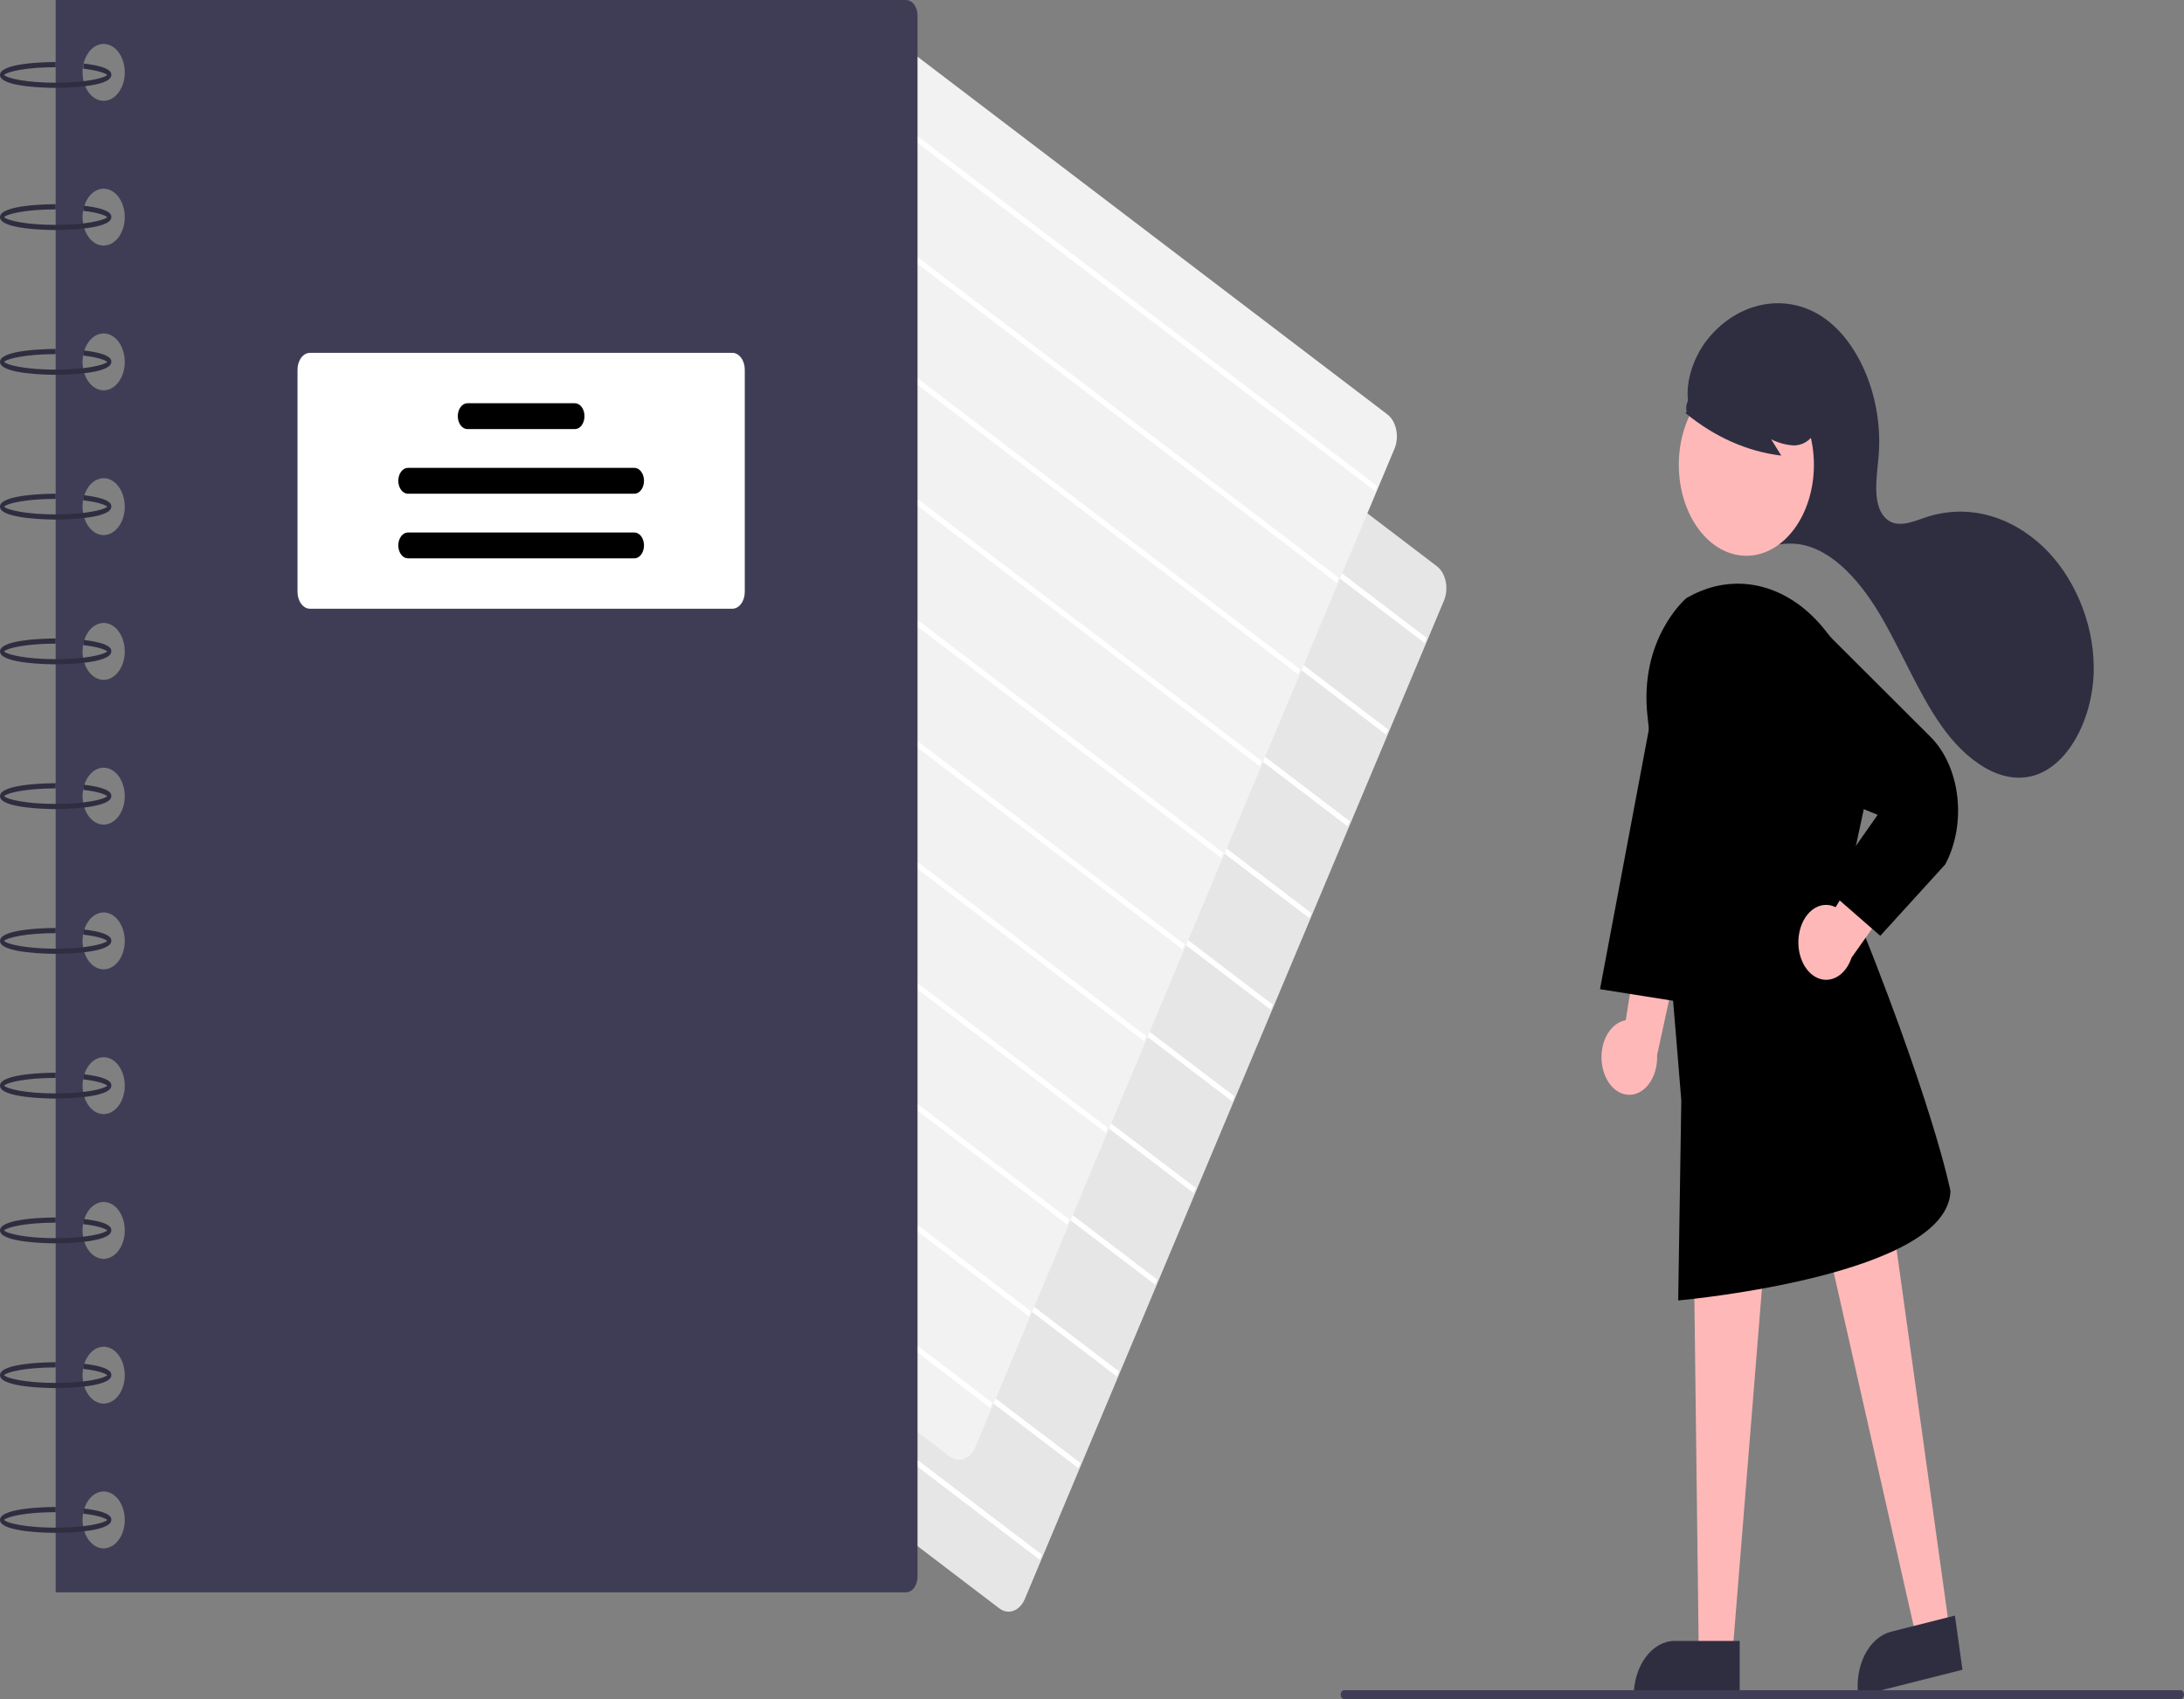 <svg width="455" height="354" viewBox="0 0 455 354" fill="none" xmlns="http://www.w3.org/2000/svg">
<rect x="0" y="0" width="455" height="354" fill="#808080" stroke="none"/>
<g clip-path="url(#clip0)">
<path d="M210.111 335.795C209.438 335.794 208.778 335.559 208.193 335.112L97.344 250.71C96.443 250.022 95.781 248.881 95.504 247.536C95.227 246.192 95.357 244.755 95.866 243.54L183.174 35.562C183.426 34.96 183.764 34.431 184.168 34.006C184.572 33.58 185.035 33.266 185.529 33.081C186.024 32.896 186.54 32.844 187.049 32.928C187.559 33.013 188.051 33.231 188.497 33.571L299.347 117.973C300.248 118.661 300.909 119.802 301.187 121.146C301.464 122.49 301.334 123.927 300.825 125.142L213.517 333.12C213.265 333.723 212.928 334.253 212.523 334.679C212.119 335.105 211.656 335.418 211.161 335.601C210.819 335.73 210.466 335.795 210.111 335.795Z" fill="#E6E6E6"/>
<path d="M180.082 43.71L179.636 44.771L296.789 133.972L297.234 132.911L180.082 43.71Z" fill="white"/>
<path d="M172.064 62.81L171.618 63.871L288.771 153.072L289.216 152.011L172.064 62.81Z" fill="white"/>
<path d="M164.046 81.91L163.6 82.971L280.753 172.172L281.198 171.111L164.046 81.91Z" fill="white"/>
<path d="M156.027 101.01L155.582 102.071L272.735 191.272L273.18 190.211L156.027 101.01Z" fill="white"/>
<path d="M148.009 120.11L147.564 121.171L264.717 210.372L265.162 209.311L148.009 120.11Z" fill="white"/>
<path d="M139.991 139.21L139.546 140.271L256.699 229.472L257.144 228.411L139.991 139.21Z" fill="white"/>
<path d="M131.973 158.31L131.528 159.371L248.68 248.572L249.126 247.511L131.973 158.31Z" fill="white"/>
<path d="M123.955 177.41L123.51 178.471L240.662 267.672L241.108 266.611L123.955 177.41Z" fill="white"/>
<path d="M115.937 196.51L115.492 197.571L232.644 286.772L233.09 285.711L115.937 196.51Z" fill="white"/>
<path d="M107.919 215.61L107.474 216.671L224.626 305.872L225.072 304.811L107.919 215.61Z" fill="white"/>
<path d="M99.901 234.71L99.456 235.771L216.608 324.972L217.054 323.911L99.901 234.71Z" fill="white"/>
<path d="M199.799 304.162C199.126 304.162 198.466 303.926 197.881 303.479L87.032 219.077C86.131 218.389 85.469 217.248 85.192 215.904C84.915 214.56 85.045 213.122 85.553 211.907L172.862 3.929C173.114 3.327 173.452 2.799 173.856 2.373C174.26 1.947 174.723 1.633 175.217 1.448C175.712 1.263 176.228 1.212 176.737 1.296C177.247 1.38 177.739 1.598 178.185 1.938L289.035 86.34C289.936 87.028 290.597 88.169 290.875 89.513C291.152 90.857 291.022 92.295 290.513 93.51L203.205 301.488C202.953 302.09 202.616 302.62 202.211 303.046C201.807 303.472 201.344 303.785 200.849 303.969C200.507 304.097 200.154 304.162 199.799 304.162Z" fill="#F2F2F2"/>
<path d="M169.77 12.077L169.325 13.138L286.477 102.339L286.923 101.278L169.77 12.077Z" fill="white"/>
<path d="M161.752 31.177L161.307 32.238L278.459 121.439L278.905 120.378L161.752 31.177Z" fill="white"/>
<path d="M153.734 50.277L153.289 51.338L270.441 140.539L270.887 139.478L153.734 50.277Z" fill="white"/>
<path d="M145.716 69.377L145.271 70.438L262.423 159.639L262.869 158.578L145.716 69.377Z" fill="white"/>
<path d="M137.698 88.477L137.252 89.538L254.405 178.739L254.851 177.678L137.698 88.477Z" fill="white"/>
<path d="M129.68 107.577L129.234 108.638L246.387 197.839L246.832 196.778L129.68 107.577Z" fill="white"/>
<path d="M121.661 126.677L121.216 127.738L238.368 216.939L238.814 215.878L121.661 126.677Z" fill="white"/>
<path d="M113.643 145.777L113.198 146.838L230.35 236.04L230.796 234.978L113.643 145.777Z" fill="white"/>
<path d="M105.625 164.877L105.18 165.938L222.332 255.14L222.778 254.078L105.625 164.877Z" fill="white"/>
<path d="M97.607 183.977L97.162 185.038L214.314 274.24L214.76 273.178L97.607 183.977Z" fill="white"/>
<path d="M89.589 203.077L89.144 204.138L206.296 293.34L206.742 292.278L89.589 203.077Z" fill="white"/>
<path d="M188.752 0H11.597V331.758H188.752C189.389 331.758 189.999 331.418 190.449 330.812C190.899 330.206 191.152 329.384 191.152 328.527V3.231C191.152 2.374 190.899 1.552 190.449 0.946C189.999 0.34 189.389 1.84152e-05 188.752 0ZM21.595 322.602C20.725 322.602 19.874 322.255 19.151 321.604C18.427 320.953 17.863 320.028 17.531 318.945C17.198 317.863 17.11 316.672 17.28 315.522C17.45 314.373 17.869 313.318 18.484 312.489C19.099 311.66 19.883 311.096 20.736 310.868C21.59 310.639 22.474 310.756 23.278 311.205C24.082 311.653 24.769 312.412 25.252 313.387C25.735 314.361 25.994 315.506 25.994 316.678C25.994 317.456 25.88 318.226 25.659 318.945C25.438 319.664 25.114 320.317 24.705 320.867C24.297 321.417 23.812 321.854 23.278 322.151C22.744 322.449 22.172 322.602 21.595 322.602ZM21.595 292.443C20.725 292.443 19.874 292.095 19.151 291.444C18.427 290.793 17.863 289.868 17.531 288.785C17.198 287.703 17.11 286.512 17.28 285.362C17.45 284.213 17.869 283.158 18.484 282.329C19.099 281.501 19.883 280.936 20.736 280.708C21.59 280.479 22.474 280.597 23.278 281.045C24.082 281.493 24.769 282.253 25.252 283.227C25.735 284.201 25.994 285.347 25.994 286.518C25.994 287.296 25.88 288.067 25.659 288.785C25.438 289.504 25.114 290.157 24.705 290.707C24.297 291.257 23.812 291.694 23.278 291.992C22.744 292.289 22.172 292.443 21.595 292.443ZM21.595 262.283C20.725 262.283 19.874 261.935 19.151 261.284C18.427 260.633 17.863 259.708 17.531 258.626C17.198 257.543 17.11 256.352 17.28 255.203C17.45 254.053 17.869 252.998 18.484 252.169C19.099 251.341 19.883 250.777 20.736 250.548C21.59 250.319 22.474 250.437 23.278 250.885C24.082 251.334 24.769 252.093 25.252 253.067C25.735 254.041 25.994 255.187 25.994 256.358C25.994 257.136 25.88 257.907 25.659 258.626C25.438 259.344 25.114 259.997 24.705 260.548C24.297 261.098 23.812 261.534 23.278 261.832C22.744 262.129 22.172 262.283 21.595 262.283ZM21.595 232.123C20.725 232.123 19.874 231.775 19.151 231.124C18.427 230.474 17.863 229.548 17.531 228.466C17.198 227.383 17.11 226.192 17.28 225.043C17.45 223.894 17.869 222.838 18.484 222.01C19.099 221.181 19.883 220.617 20.736 220.388C21.59 220.16 22.474 220.277 23.278 220.725C24.082 221.174 24.769 221.933 25.252 222.907C25.735 223.882 25.994 225.027 25.994 226.199C25.994 226.977 25.88 227.747 25.659 228.466C25.438 229.185 25.114 229.838 24.705 230.388C24.297 230.938 23.812 231.374 23.278 231.672C22.744 231.97 22.172 232.123 21.595 232.123ZM21.595 201.963C20.725 201.963 19.874 201.616 19.151 200.965C18.427 200.314 17.863 199.388 17.531 198.306C17.198 197.223 17.11 196.032 17.28 194.883C17.45 193.734 17.869 192.678 18.484 191.85C19.099 191.021 19.883 190.457 20.736 190.228C21.59 190 22.474 190.117 23.278 190.566C24.082 191.014 24.769 191.773 25.252 192.747C25.735 193.722 25.994 194.867 25.994 196.039C25.994 196.817 25.88 197.587 25.659 198.306C25.438 199.025 25.114 199.678 24.705 200.228C24.297 200.778 23.812 201.214 23.278 201.512C22.744 201.81 22.172 201.963 21.595 201.963ZM21.595 171.803C20.725 171.803 19.874 171.456 19.151 170.805C18.427 170.154 17.863 169.229 17.531 168.146C17.198 167.064 17.11 165.872 17.28 164.723C17.45 163.574 17.869 162.518 18.484 161.69C19.099 160.861 19.883 160.297 20.736 160.069C21.59 159.84 22.474 159.957 23.278 160.406C24.082 160.854 24.769 161.613 25.252 162.588C25.735 163.562 25.994 164.707 25.994 165.879C25.994 166.657 25.88 167.427 25.659 168.146C25.438 168.865 25.114 169.518 24.705 170.068C24.297 170.618 23.812 171.055 23.278 171.352C22.744 171.65 22.172 171.803 21.595 171.803ZM21.595 141.643C20.725 141.643 19.874 141.296 19.151 140.645C18.427 139.994 17.863 139.069 17.531 137.986C17.198 136.904 17.11 135.713 17.28 134.563C17.45 133.414 17.869 132.359 18.484 131.53C19.099 130.702 19.883 130.137 20.736 129.909C21.59 129.68 22.474 129.798 23.278 130.246C24.082 130.694 24.769 131.454 25.252 132.428C25.735 133.402 25.994 134.547 25.994 135.719C25.994 136.497 25.88 137.268 25.659 137.986C25.438 138.705 25.114 139.358 24.705 139.908C24.297 140.458 23.812 140.895 23.278 141.192C22.744 141.49 22.172 141.643 21.595 141.643ZM21.595 111.484C20.725 111.484 19.874 111.136 19.151 110.485C18.427 109.834 17.863 108.909 17.531 107.826C17.198 106.744 17.11 105.553 17.28 104.404C17.45 103.254 17.869 102.199 18.484 101.37C19.099 100.542 19.883 99.978 20.736 99.749C21.59 99.52 22.474 99.638 23.278 100.086C24.082 100.534 24.769 101.294 25.252 102.268C25.735 103.242 25.994 104.388 25.994 105.559C25.994 106.337 25.88 107.108 25.659 107.826C25.438 108.545 25.114 109.198 24.705 109.748C24.297 110.299 23.812 110.735 23.278 111.033C22.744 111.33 22.172 111.484 21.595 111.484ZM21.595 81.324C20.725 81.324 19.874 80.976 19.151 80.325C18.427 79.674 17.863 78.749 17.531 77.667C17.198 76.584 17.11 75.393 17.28 74.244C17.45 73.095 17.869 72.039 18.484 71.21C19.099 70.382 19.883 69.818 20.736 69.589C21.59 69.361 22.474 69.478 23.278 69.926C24.082 70.375 24.769 71.134 25.252 72.108C25.735 73.082 25.994 74.228 25.994 75.4C25.994 76.177 25.88 76.948 25.659 77.667C25.438 78.385 25.114 79.038 24.705 79.589C24.297 80.139 23.812 80.575 23.278 80.873C22.744 81.171 22.172 81.324 21.595 81.324ZM21.595 51.164C20.725 51.164 19.874 50.816 19.151 50.166C18.427 49.515 17.863 48.589 17.531 47.507C17.198 46.424 17.11 45.233 17.28 44.084C17.45 42.935 17.869 41.879 18.484 41.051C19.099 40.222 19.883 39.658 20.736 39.429C21.59 39.201 22.474 39.318 23.278 39.766C24.082 40.215 24.769 40.974 25.252 41.948C25.735 42.923 25.994 44.068 25.994 45.24C25.994 46.018 25.88 46.788 25.659 47.507C25.438 48.226 25.114 48.879 24.705 49.429C24.297 49.979 23.812 50.415 23.278 50.713C22.744 51.011 22.172 51.164 21.595 51.164ZM21.595 21.004C20.725 21.004 19.874 20.657 19.151 20.006C18.427 19.355 17.863 18.43 17.531 17.347C17.198 16.265 17.11 15.073 17.28 13.924C17.45 12.775 17.869 11.719 18.484 10.891C19.099 10.062 19.883 9.498 20.736 9.269C21.59 9.041 22.474 9.158 23.278 9.607C24.082 10.055 24.769 10.814 25.252 11.789C25.735 12.763 25.994 13.908 25.994 15.08C25.994 15.858 25.88 16.628 25.659 17.347C25.438 18.066 25.114 18.719 24.705 19.269C24.297 19.819 23.812 20.256 23.278 20.553C22.744 20.851 22.172 21.004 21.595 21.004Z" fill="#3F3D56"/>
<path d="M11.597 18.311C10.41 18.311 0 18.236 0 15.618C0 13.001 10.41 12.926 11.597 12.926V14.003C5.466 14.003 1.49 14.927 0.85 15.618C1.49 16.31 5.466 17.234 11.597 17.234C17.715 17.234 21.686 16.314 22.34 15.623C22.029 15.327 20.758 14.707 17.35 14.31L17.419 13.238C23.194 13.91 23.194 15.151 23.194 15.618C23.194 18.236 12.784 18.311 11.597 18.311Z" fill="#2F2E41"/>
<path d="M11.597 47.932C10.41 47.932 0 47.857 0 45.24C0 42.622 10.41 42.547 11.597 42.547V43.624C5.466 43.624 1.49 44.548 0.85 45.24C1.49 45.931 5.466 46.855 11.597 46.855C17.715 46.855 21.686 45.935 22.34 45.245C22.029 44.949 20.758 44.329 17.35 43.932L17.419 42.859C23.194 43.531 23.194 44.772 23.194 45.24C23.194 47.857 12.784 47.932 11.597 47.932Z" fill="#2F2E41"/>
<path d="M11.597 78.092C10.41 78.092 0 78.017 0 75.4C0 72.782 10.41 72.707 11.597 72.707V73.784C5.466 73.784 1.49 74.708 0.85 75.4C1.49 76.091 5.466 77.015 11.597 77.015C17.715 77.015 21.686 76.095 22.34 75.404C22.029 75.108 20.758 74.488 17.35 74.091L17.419 73.019C23.194 73.691 23.194 74.932 23.194 75.4C23.194 78.017 12.784 78.092 11.597 78.092Z" fill="#2F2E41"/>
<path d="M11.597 108.252C10.41 108.252 0 108.177 0 105.559C0 102.942 10.41 102.866 11.597 102.866V103.944C5.466 103.944 1.49 104.868 0.85 105.559C1.49 106.251 5.466 107.175 11.597 107.175C17.715 107.175 21.686 106.255 22.34 105.564C22.029 105.268 20.758 104.648 17.35 104.251L17.419 103.178C23.194 103.851 23.194 105.092 23.194 105.559C23.194 108.177 12.784 108.252 11.597 108.252Z" fill="#2F2E41"/>
<path d="M11.597 138.412C10.41 138.412 0 138.337 0 135.719C0 133.102 10.41 133.026 11.597 133.026V134.104C5.466 134.104 1.49 135.028 0.85 135.719C1.49 136.411 5.466 137.335 11.597 137.335C17.715 137.335 21.686 136.414 22.34 135.724C22.029 135.428 20.758 134.808 17.35 134.411L17.419 133.338C23.194 134.01 23.194 135.252 23.194 135.719C23.194 138.337 12.784 138.412 11.597 138.412Z" fill="#2F2E41"/>
<path d="M11.597 168.572C10.41 168.572 0 168.496 0 165.879C0 163.262 10.41 163.186 11.597 163.186V164.263C5.466 164.263 1.49 165.188 0.85 165.879C1.49 166.57 5.466 167.495 11.597 167.495C17.715 167.495 21.686 166.574 22.34 165.884C22.029 165.588 20.758 164.968 17.35 164.571L17.419 163.498C23.194 164.17 23.194 165.412 23.194 165.879C23.194 168.496 12.784 168.572 11.597 168.572Z" fill="#2F2E41"/>
<path d="M11.597 198.732C10.41 198.732 0 198.656 0 196.039C0 193.421 10.41 193.346 11.597 193.346V194.423C5.466 194.423 1.49 195.347 0.85 196.039C1.49 196.73 5.466 197.655 11.597 197.655C17.715 197.655 21.686 196.734 22.34 196.044C22.029 195.748 20.758 195.128 17.35 194.731L17.419 193.658C23.194 194.33 23.194 195.572 23.194 196.039C23.194 198.656 12.784 198.732 11.597 198.732Z" fill="#2F2E41"/>
<path d="M11.597 228.891C10.41 228.891 0 228.816 0 226.199C0 223.581 10.41 223.506 11.597 223.506V224.583C5.466 224.583 1.49 225.507 0.85 226.199C1.49 226.89 5.466 227.814 11.597 227.814C17.715 227.814 21.686 226.894 22.34 226.203C22.029 225.907 20.758 225.287 17.35 224.891L17.419 223.818C23.194 224.49 23.194 225.731 23.194 226.199C23.194 228.816 12.784 228.891 11.597 228.891Z" fill="#2F2E41"/>
<path d="M11.597 259.051C10.41 259.051 0 258.976 0 256.358C0 253.741 10.41 253.666 11.597 253.666V254.743C5.466 254.743 1.49 255.667 0.85 256.358C1.49 257.05 5.466 257.974 11.597 257.974C17.715 257.974 21.686 257.054 22.34 256.363C22.029 256.067 20.758 255.447 17.35 255.05L17.419 253.977C23.194 254.65 23.194 255.891 23.194 256.358C23.194 258.976 12.784 259.051 11.597 259.051Z" fill="#2F2E41"/>
<path d="M11.597 289.211C10.41 289.211 0 289.136 0 286.518C0 283.901 10.41 283.825 11.597 283.825V284.903C5.466 284.903 1.49 285.827 0.85 286.518C1.49 287.21 5.466 288.134 11.597 288.134C17.715 288.134 21.686 287.214 22.34 286.523C22.029 286.227 20.758 285.607 17.35 285.21L17.419 284.137C23.194 284.809 23.194 286.051 23.194 286.518C23.194 289.136 12.784 289.211 11.597 289.211Z" fill="#2F2E41"/>
<path d="M11.597 319.371C10.41 319.371 0 319.295 0 316.678C0 314.061 10.41 313.985 11.597 313.985V315.062C5.466 315.062 1.49 315.987 0.85 316.678C1.49 317.369 5.466 318.294 11.597 318.294C17.715 318.294 21.686 317.373 22.34 316.683C22.029 316.387 20.758 315.767 17.35 315.37L17.419 314.297C23.194 314.969 23.194 316.211 23.194 316.678C23.194 319.295 12.784 319.371 11.597 319.371Z" fill="#2F2E41"/>
<path d="M152.561 126.833H64.584C63.895 126.832 63.234 126.463 62.747 125.806C62.259 125.15 61.985 124.26 61.984 123.332V77.015C61.985 76.087 62.259 75.197 62.747 74.541C63.234 73.885 63.895 73.516 64.584 73.514H152.561C153.251 73.516 153.911 73.885 154.399 74.541C154.886 75.197 155.16 76.087 155.161 77.015V123.332C155.16 124.26 154.886 125.15 154.399 125.806C153.911 126.463 153.251 126.832 152.561 126.833Z" fill="white"/>
<path d="M119.77 89.402H97.376C96.845 89.402 96.337 89.119 95.962 88.614C95.587 88.109 95.376 87.424 95.376 86.709C95.376 85.995 95.587 85.31 95.962 84.805C96.337 84.3 96.845 84.017 97.376 84.017H119.77C120.3 84.017 120.809 84.3 121.184 84.805C121.559 85.31 121.769 85.995 121.769 86.709C121.769 87.424 121.559 88.109 121.184 88.614C120.809 89.119 120.3 89.402 119.77 89.402H119.77Z" fill="#000"/>
<path d="M132.167 102.867H84.978C84.448 102.867 83.94 102.583 83.565 102.078C83.19 101.573 82.979 100.888 82.979 100.174C82.979 99.46 83.19 98.775 83.565 98.27C83.94 97.764 84.448 97.481 84.978 97.481H132.167C132.697 97.481 133.205 97.764 133.58 98.27C133.955 98.775 134.166 99.46 134.166 100.174C134.166 100.888 133.955 101.573 133.58 102.078C133.205 102.583 132.697 102.867 132.167 102.867Z" fill="#000"/>
<path d="M132.167 116.331H84.978C84.448 116.331 83.94 116.047 83.565 115.542C83.19 115.037 82.979 114.352 82.979 113.638C82.979 112.924 83.19 112.239 83.565 111.734C83.94 111.229 84.448 110.945 84.978 110.945H132.167C132.697 110.945 133.205 111.229 133.58 111.734C133.955 112.239 134.166 112.924 134.166 113.638C134.166 114.352 133.955 115.037 133.58 115.542C133.205 116.047 132.697 116.331 132.167 116.331Z" fill="#000"/>
<path d="M360.701 111.818C361.95 111.818 363.174 111.343 364.232 110.447C365.29 109.552 366.138 108.272 366.679 106.755C367.221 105.239 367.433 103.547 367.291 101.875C367.15 100.203 366.661 98.619 365.88 97.305C362.613 91.807 355.462 92.649 352.601 86.755C350.176 81.76 352.415 74.902 355.644 70.815C361.965 62.816 372.084 60.85 379.827 66.118C387.569 71.385 392.398 83.521 391.368 95.121C390.975 99.539 390.065 104.901 392.611 107.736C394.871 110.253 398.21 108.825 401.049 107.833C405.258 106.405 409.647 106.219 413.915 107.289C418.182 108.359 422.228 110.659 425.773 114.033C431.802 119.852 436.196 129.25 436.199 139.24C436.202 149.229 431.15 159.296 423.921 161.533C416.835 163.725 409.53 158.395 404.518 151.302C399.505 144.209 396.063 135.387 391.495 127.769C386.926 120.151 380.605 113.441 373.335 113.265C369.123 113.163 364.512 115.159 360.937 112.157" fill="#2F2E41"/>
<path d="M363.825 115.795C371.596 115.795 377.896 107.311 377.896 96.846C377.896 86.38 371.596 77.896 363.825 77.896C356.054 77.896 349.755 86.38 349.755 96.846C349.755 107.311 356.054 115.795 363.825 115.795Z" fill="#FFB8B8"/>
<path d="M333.895 222.554C333.647 221.47 333.578 220.326 333.694 219.203C333.809 218.079 334.107 217.004 334.564 216.052C335.022 215.1 335.629 214.294 336.343 213.692C337.057 213.091 337.86 212.707 338.696 212.568L342.994 185.612L350.447 195.835L345.223 219.865C345.303 221.772 344.861 223.652 343.98 225.149C343.1 226.645 341.842 227.655 340.446 227.986C339.049 228.318 337.611 227.948 336.404 226.947C335.196 225.945 334.304 224.382 333.895 222.554Z" fill="#FFB8B8"/>
<path d="M406.167 339.635L399.264 341.378L378.455 249.328L393.226 246.753L406.167 339.635Z" fill="#FFB8B8"/>
<path d="M393.962 339.97L407.275 336.606L408.848 347.895L387.153 353.376C386.946 351.894 386.959 350.371 387.189 348.895C387.419 347.419 387.863 346.019 388.496 344.774C389.128 343.529 389.936 342.464 390.874 341.64C391.812 340.815 392.861 340.248 393.962 339.97Z" fill="#2F2E41"/>
<path d="M360.932 344.592L353.909 344.591L352.859 259.347L367.808 259.348L360.932 344.592Z" fill="#FFB8B8"/>
<path d="M348.892 341.888H362.437V353.374H340.364C340.364 351.866 340.584 350.372 341.013 348.979C341.442 347.585 342.07 346.319 342.862 345.253C343.654 344.186 344.594 343.34 345.628 342.763C346.663 342.186 347.772 341.888 348.892 341.888Z" fill="#2F2E41"/>
<path d="M349.627 270.948L350.272 229.288C350.223 228.702 345.149 165.585 343.258 149.457C341.337 133.069 351.265 124.666 351.365 124.583C351.81 124.338 352.212 124.13 352.613 123.931C357.309 121.538 362.412 120.983 367.332 122.329C372.253 123.676 376.79 126.869 380.42 131.541C384.179 136.212 386.896 142.201 388.266 148.837C389.637 155.473 389.607 162.492 388.179 169.105L384.677 185.434C402.618 229.118 406.3 247.917 406.335 248.101L406.346 248.158L406.344 248.217C405.7 265.541 352.216 270.708 349.94 270.919L349.627 270.948Z" fill="#000"/>
<path d="M345.455 141.665L333.334 206.1L355.024 209.536L345.455 141.665Z" fill="#000"/>
<path d="M374.755 194.925C374.904 193.808 375.232 192.749 375.717 191.822C376.202 190.895 376.832 190.122 377.563 189.559C378.294 188.995 379.108 188.654 379.947 188.56C380.786 188.465 381.631 188.62 382.421 189.013L395.413 167.707L398.56 181.393L385.739 199.527C385.161 201.271 384.129 202.669 382.837 203.455C381.545 204.242 380.083 204.364 378.73 203.796C377.376 203.229 376.223 202.013 375.491 200.378C374.758 198.742 374.497 196.802 374.755 194.925Z" fill="#FFB8B8"/>
<path d="M391.724 194.977L380.415 185.124L391.179 169.774L361.993 157.812L369.502 128.351L378.739 130.128L402.22 153.553C405.205 156.554 407.198 161.012 407.769 165.97C408.34 170.928 407.444 175.99 405.273 180.068L405.223 180.141L391.724 194.977Z" fill="#000"/>
<path d="M351.156 86.075C357.21 91.053 364.036 94.082 371.102 94.927L369 91.534C370.53 92.296 372.141 92.727 373.772 92.81C375.401 92.776 377.108 91.931 378.033 90.125C378.445 89.226 378.69 88.207 378.747 87.154C378.803 86.101 378.67 85.045 378.358 84.076C377.717 82.144 376.72 80.464 375.461 79.198C373.23 76.82 370.596 75.223 367.795 74.549C364.995 73.875 362.113 74.145 359.409 75.334C357.553 76.081 355.892 77.516 354.614 79.476C353.403 81.489 350.76 83.3 351.38 85.753L351.156 86.075Z" fill="#2F2E41"/>
<path d="M454.318 354H279.995C279.814 354 279.64 353.903 279.512 353.731C279.384 353.559 279.312 353.325 279.312 353.081C279.312 352.838 279.384 352.604 279.512 352.432C279.64 352.259 279.814 352.163 279.995 352.163H454.318C454.499 352.163 454.672 352.26 454.799 352.433C454.927 352.605 454.998 352.838 454.998 353.081C454.998 353.325 454.927 353.558 454.799 353.73C454.672 353.902 454.499 353.999 454.318 354Z" fill="#3F3D56"/>
</g>
<defs>
<clipPath id="clip0">
<rect width="455" height="354" fill="white"/>
</clipPath>
</defs>
</svg>

